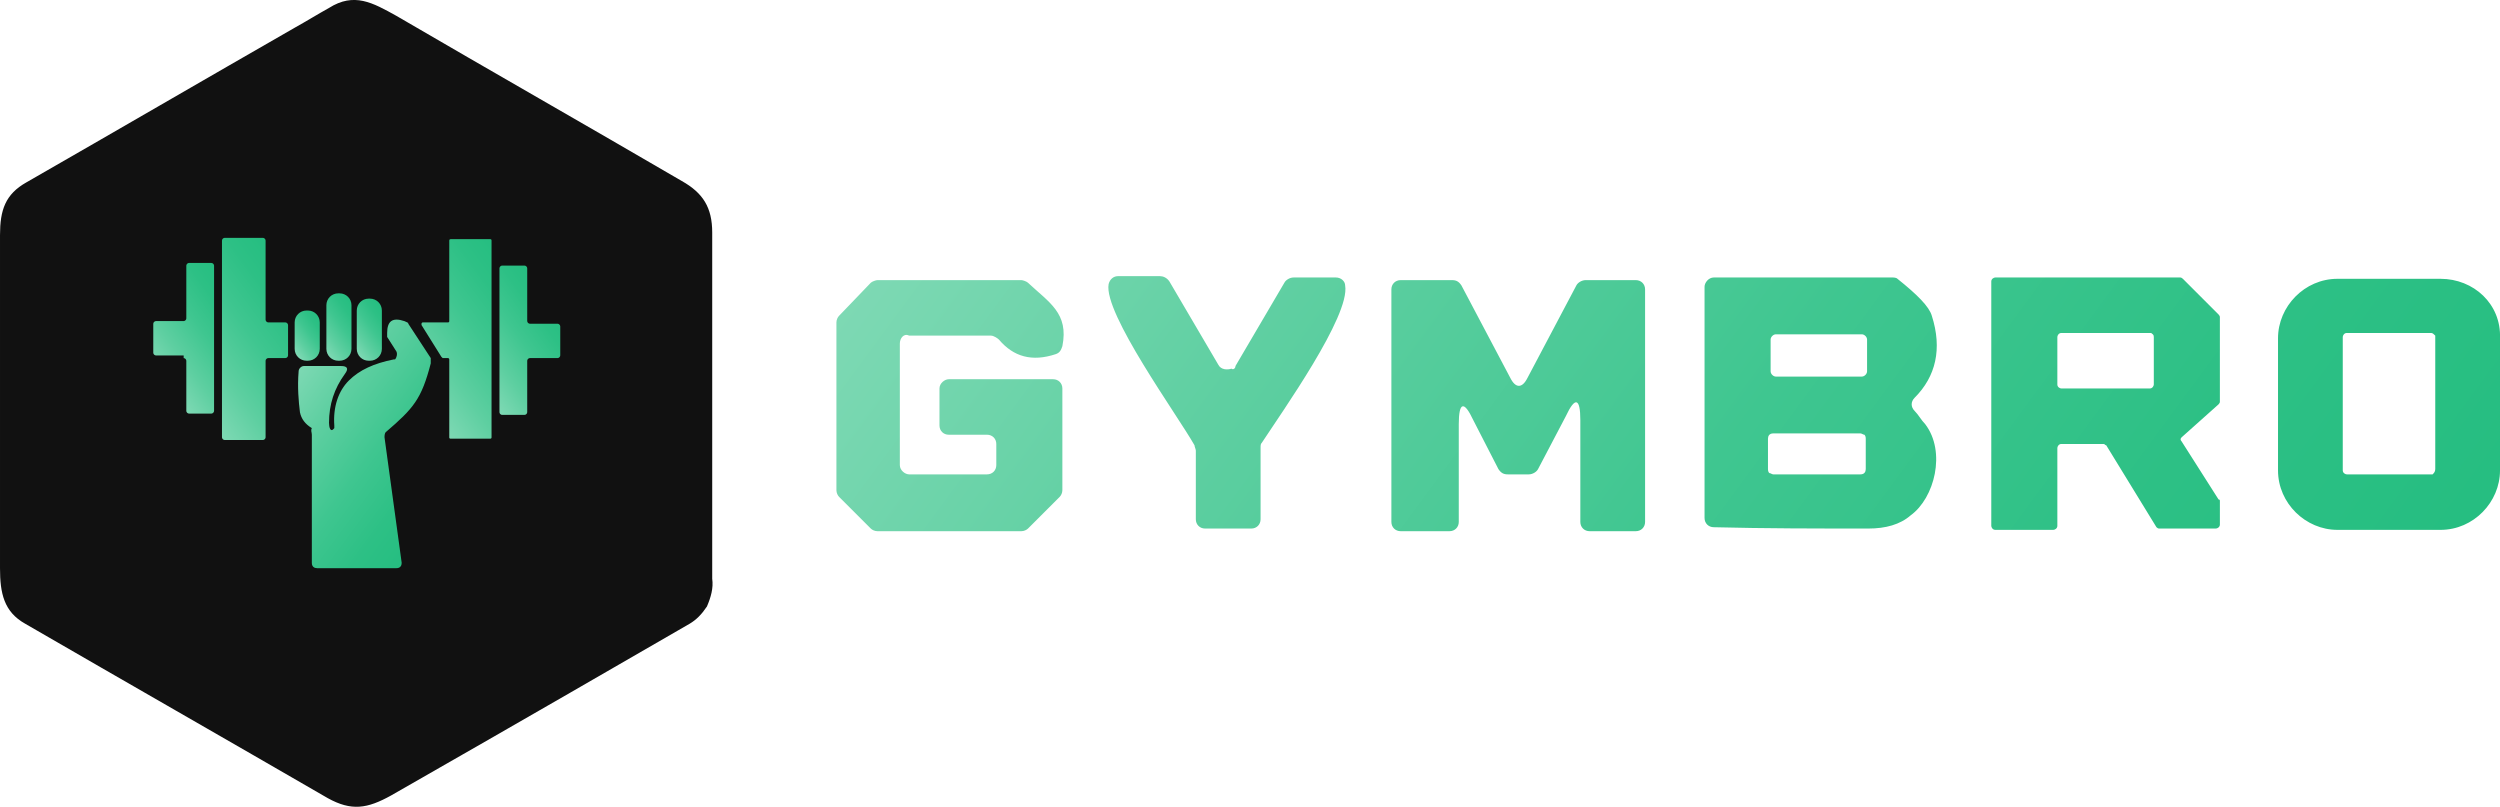 <?xml version="1.0" encoding="UTF-8"?>
<svg id="Capa_2" data-name="Capa 2" xmlns="http://www.w3.org/2000/svg" xmlns:xlink="http://www.w3.org/1999/xlink" viewBox="0 0 189.2 61.06">
  <defs>
    <style>
      .cls-1 {
        fill: url(#Degradado_sin_nombre_9-9);
      }

      .cls-2 {
        fill: url(#Degradado_sin_nombre_9-4);
      }

      .cls-3 {
        fill: #111;
      }

      .cls-4 {
        fill: url(#Degradado_sin_nombre_9-5);
      }

      .cls-5 {
        fill: url(#Degradado_sin_nombre_9-2);
      }

      .cls-6 {
        fill: url(#Degradado_sin_nombre_9-7);
      }

      .cls-7 {
        fill: url(#Degradado_sin_nombre_9-3);
      }

      .cls-8 {
        fill: url(#Degradado_sin_nombre_9-6);
      }

      .cls-9 {
        fill: url(#Degradado_sin_nombre_9);
      }

      .cls-10 {
        fill: url(#Degradado_sin_nombre_9-8);
      }
    </style>
    <linearGradient id="Degradado_sin_nombre_9" data-name="Degradado sin nombre 9" x1="67.84" y1="761.65" x2="169.36" y2="836.44" gradientTransform="translate(0 -774)" gradientUnits="userSpaceOnUse">
      <stop offset="0" stop-color="#93dfc0"/>
      <stop offset=".07" stop-color="#88dcba"/>
      <stop offset=".36" stop-color="#5ecfa1"/>
      <stop offset=".62" stop-color="#3fc690"/>
      <stop offset=".84" stop-color="#2dc085"/>
      <stop offset="1" stop-color="#26be81"/>
    </linearGradient>
    <linearGradient id="Degradado_sin_nombre_9-2" data-name="Degradado sin nombre 9" x1="12.3" y1="804.18" x2="23" y2="796.3" xlink:href="#Degradado_sin_nombre_9"/>
    <linearGradient id="Degradado_sin_nombre_9-3" data-name="Degradado sin nombre 9" x1="29.49" y1="804.17" x2="40.18" y2="796.29" xlink:href="#Degradado_sin_nombre_9"/>
    <linearGradient id="Degradado_sin_nombre_9-4" data-name="Degradado sin nombre 9" x1="10.73" y1="802.86" x2="18.47" y2="797.16" xlink:href="#Degradado_sin_nombre_9"/>
    <linearGradient id="Degradado_sin_nombre_9-5" data-name="Degradado sin nombre 9" x1="34.49" y1="802.96" x2="42.18" y2="797.3" xlink:href="#Degradado_sin_nombre_9"/>
    <linearGradient id="Degradado_sin_nombre_9-6" data-name="Degradado sin nombre 9" x1="23.59" y1="800.27" x2="27.15" y2="797.65" xlink:href="#Degradado_sin_nombre_9"/>
    <linearGradient id="Degradado_sin_nombre_9-7" data-name="Degradado sin nombre 9" x1="26.04" y1="800.36" x2="29.35" y2="797.92" xlink:href="#Degradado_sin_nombre_9"/>
    <linearGradient id="Degradado_sin_nombre_9-8" data-name="Degradado sin nombre 9" x1="21.65" y1="800.58" x2="24.49" y2="798.49" xlink:href="#Degradado_sin_nombre_9"/>
    <linearGradient id="Degradado_sin_nombre_9-9" data-name="Degradado sin nombre 9" x1="19.45" y1="-752.09" x2="33.53" y2="-762.46" gradientTransform="translate(0 -724.2) scale(1 -1)" xlink:href="#Degradado_sin_nombre_9"/>
  </defs>
  <g id="Capa_2-2" data-name="Capa 2">
    <path class="cls-9" d="m68.1,26v9.2c0,.4.4.7.7.7h5.9c.4,0,.7-.3.7-.7v-1.6c0-.4-.3-.7-.7-.7h-2.9c-.4,0-.7-.3-.7-.7v-2.8c0-.4.4-.7.7-.7h7.9c.4,0,.7.3.7.7v7.7c0,.2-.1.4-.2.5l-2.4,2.4c-.1.1-.3.2-.5.2h-10.9c-.2,0-.4-.1-.5-.2l-2.4-2.4c-.1-.1-.2-.3-.2-.5v-12.7c0-.2.1-.4.2-.5l2.4-2.5c.1-.1.4-.2.5-.2h10.9c.1,0,.4.1.5.2,1.6,1.5,3.1,2.3,2.6,4.8-.1.3-.2.5-.5.6-1.8.6-3.2.2-4.3-1.1-.1-.1-.4-.3-.6-.3h-6.2c-.4-.2-.7.2-.7.6Zm25.4,1.7l3.7-6.3c.1-.2.4-.4.7-.4h3.2c.4,0,.7.3.7.6.4,2.3-4.8,9.6-6.3,11.9-.1.1-.1.2-.1.4v5.4c0,.4-.3.7-.7.7h-3.5c-.4,0-.7-.3-.7-.7v-5.2c0-.1-.1-.3-.1-.4-1.3-2.3-6.9-10-6.5-12.2.1-.4.4-.6.7-.6h3.2c.2,0,.5.1.7.4l3.7,6.3c.2.4.7.4,1,.3.1.1.3,0,.3-.2Zm25,3.8l-2.1,4c-.1.2-.4.4-.7.4h-1.6c-.3,0-.5-.1-.7-.4l-1.9-3.7c-.7-1.5-1.1-1.4-1.1.3v7.4c0,.4-.3.7-.7.7h-3.7c-.4,0-.7-.3-.7-.7v-17.6c0-.4.3-.7.7-.7h3.9c.3,0,.5.1.7.4l3.7,7c.4.8.9.8,1.3,0l3.7-7c.1-.2.4-.4.7-.4h3.8c.4,0,.7.3.7.7v17.6c0,.4-.3.7-.7.7h-3.5c-.4,0-.7-.3-.7-.7v-7.7c0-1.7-.4-1.8-1.1-.3h0Zm49.4-.9q.1-.1.1-.2v-6.4q0-.1-.1-.2l-2.7-2.7q-.1-.1-.2-.1h-14c-.1,0-.3.1-.3.3v18.5c0,.1.1.3.3.3h4.4c.1,0,.3-.1.3-.3v-5.9c0-.1.1-.3.3-.3h3.2c.1,0,.1.1.2.1l3.8,6.2q.1.1.2.1h4.3c.1,0,.3-.1.3-.3v-1.8q0-.1-.1-.1l-2.8-4.4c-.1-.1-.1-.2,0-.3l2.8-2.5Zm-4.9-1.5c0,.1-.1.3-.3.3h-6.7c-.1,0-.3-.1-.3-.3v-3.6c0-.1.1-.3.3-.3h6.8c.1.1.2.1.2.3h0v3.6h0Zm21.7-8h-7.8c-2.5,0-4.5,2.1-4.5,4.5v10c0,2.5,2.1,4.5,4.5,4.5h7.8c2.5,0,4.5-2.1,4.5-4.5v-10c.1-2.6-2-4.5-4.5-4.5Zm-.6,14.8h-6.5c-.1,0-.3-.1-.3-.3v-10.1c0-.1.1-.3.3-.3h6.4c.1,0,.2.1.3.2v10.1c0,.2-.1.3-.2.4Zm-38.4-3.8c-.3-.3-.5-.7-.8-1s-.3-.7,0-1c1.6-1.6,2.1-3.7,1.3-6.2-.2-.7-1.1-1.6-2.6-2.8-.1-.1-.3-.1-.4-.1h-13.5c-.4,0-.7.4-.7.7v17.5c0,.4.3.7.7.7,3.9.1,7.8.1,11.7.1,1.3,0,2.4-.3,3.2-1,1.8-1.3,2.7-4.8,1.1-6.9Zm-4.5,3.4c0,.2-.1.4-.4.4h-6.6c-.1,0-.2-.1-.3-.1q-.1-.1-.1-.3v-2.3c0-.2.1-.4.4-.4h6.6c.1,0,.2.1.3.1q.1.1.1.3h0v2.3Zm.1-7.4c0,.2-.2.4-.4.4h-6.5c-.2,0-.4-.2-.4-.4v-2.4c0-.2.2-.4.4-.4h6.5c.2,0,.4.2.4.4v2.4Z"/>
    <path class="cls-3" d="m53.5,45.9c-.4.6-.8,1-1.3,1.3-4.5,2.6-12.1,7-22.6,13-1.8,1-3,1.2-4.8.2-7.6-4.4-15.3-8.8-22.9-13.2-1.6-.9-1.9-2.3-1.9-4.2v-25.2c0-1.9.4-3.1,2-4,6.8-3.9,13.5-7.8,20.3-11.7.9-.5,1.7-1,2.6-1.5,1.9-1.2,3.3-.4,5.1.6,7.2,4.2,14.4,8.3,21.6,12.5,1.6.9,2.3,2,2.3,3.9v26.2c.1.7-.1,1.4-.4,2.1Z"/>
    <g>
      <path class="cls-5" d="m20.3,24.4c-.1,0-.2-.1-.2-.2h0v-6c0-.1-.1-.2-.2-.2h-2.9c-.1,0-.2.1-.2.2h0v14.9c0,.1.1.2.2.2h2.9c.1,0,.2-.1.2-.2h0v-5.8c0-.1.1-.2.2-.2h1.3c.1,0,.2-.1.2-.2h0v-2.3c0-.1-.1-.2-.2-.2h-1.3Z"/>
      <path class="cls-7" d="m34,24.3q0,.1-.1.1h-1.9c-.1,0-.1.1-.1.1v.1l1.5,2.4.1.1h.4c.1,0,.1.1.1.1v5.9q0,.1.1.1h3q.1,0,.1-.1v-14.9q0-.1-.1-.1h-3c-.1,0-.1.1-.1.1v6.1h0Z"/>
      <path class="cls-2" d="m13.9,27.1c.1,0,.2.1.2.2v3.8c0,.1.1.2.2.2h1.7c.1,0,.2-.1.2-.2v-11c0-.1-.1-.2-.2-.2h-1.7c-.1,0-.2.1-.2.2v4c0,.1-.1.2-.2.2h-2.1c-.1,0-.2.1-.2.2v2.2c0,.1.1.2.2.2h2.1v.2Z"/>
      <path class="cls-4" d="m39.9,27.3c0-.1.1-.2.2-.2h2.1c.1,0,.2-.1.2-.2h0v-2.2c0-.1-.1-.2-.2-.2h-2.1c-.1,0-.2-.1-.2-.2h0v-4c0-.1-.1-.2-.2-.2h-1.7c-.1,0-.2.1-.2.2h0v10.9c0,.1.1.2.2.2h1.7c.1,0,.2-.1.2-.2h0v-3.9Z"/>
      <path class="cls-8" d="m26.6,23.1c0-.5-.4-.9-.9-.9h-.1c-.5,0-.9.4-.9.9h0v3.3c0,.5.4.9.9.9h.1c.5,0,.9-.4.9-.9h0v-3.3Z"/>
      <path class="cls-6" d="m28.9,23.5c0-.5-.4-.9-.9-.9h-.1c-.5,0-.9.4-.9.9h0v2.9c0,.5.4.9.9.9h.1c.5,0,.9-.4.9-.9h0v-2.9Z"/>
      <path class="cls-10" d="m24.2,24.4c0-.5-.4-.9-.9-.9h-.1c-.5,0-.9.4-.9.9h0v2c0,.5.4.9.9.9h.1c.5,0,.9-.4.9-.9v-2Z"/>
      <path class="cls-1" d="m23.6,32.9v9.7c0,.3.2.4.4.4h6c.3,0,.4-.2.4-.4h0l-1.3-9.5c0-.1,0-.3.1-.4,2.1-1.8,2.7-2.5,3.4-5.2v-.4l-1.7-2.6c0-.1-.1-.1-.3-.2-.9-.3-1.3,0-1.3.9v.3l.7,1.1c.1.2,0,.5-.1.6h-.1c-1.5.3-2.6.8-3.4,1.6s-1.2,2-1.1,3.4v.2c-.3.4-.4-.1-.4-.4,0-1.4.4-2.6,1.2-3.7.3-.4.2-.6-.3-.6h-2.8c-.2,0-.4.2-.4.4-.1,1.2,0,2.3.1,3.1.1.5.4.9.9,1.2-.1.2,0,.3,0,.5h0Z"/>
    </g>
  </g>
</svg>